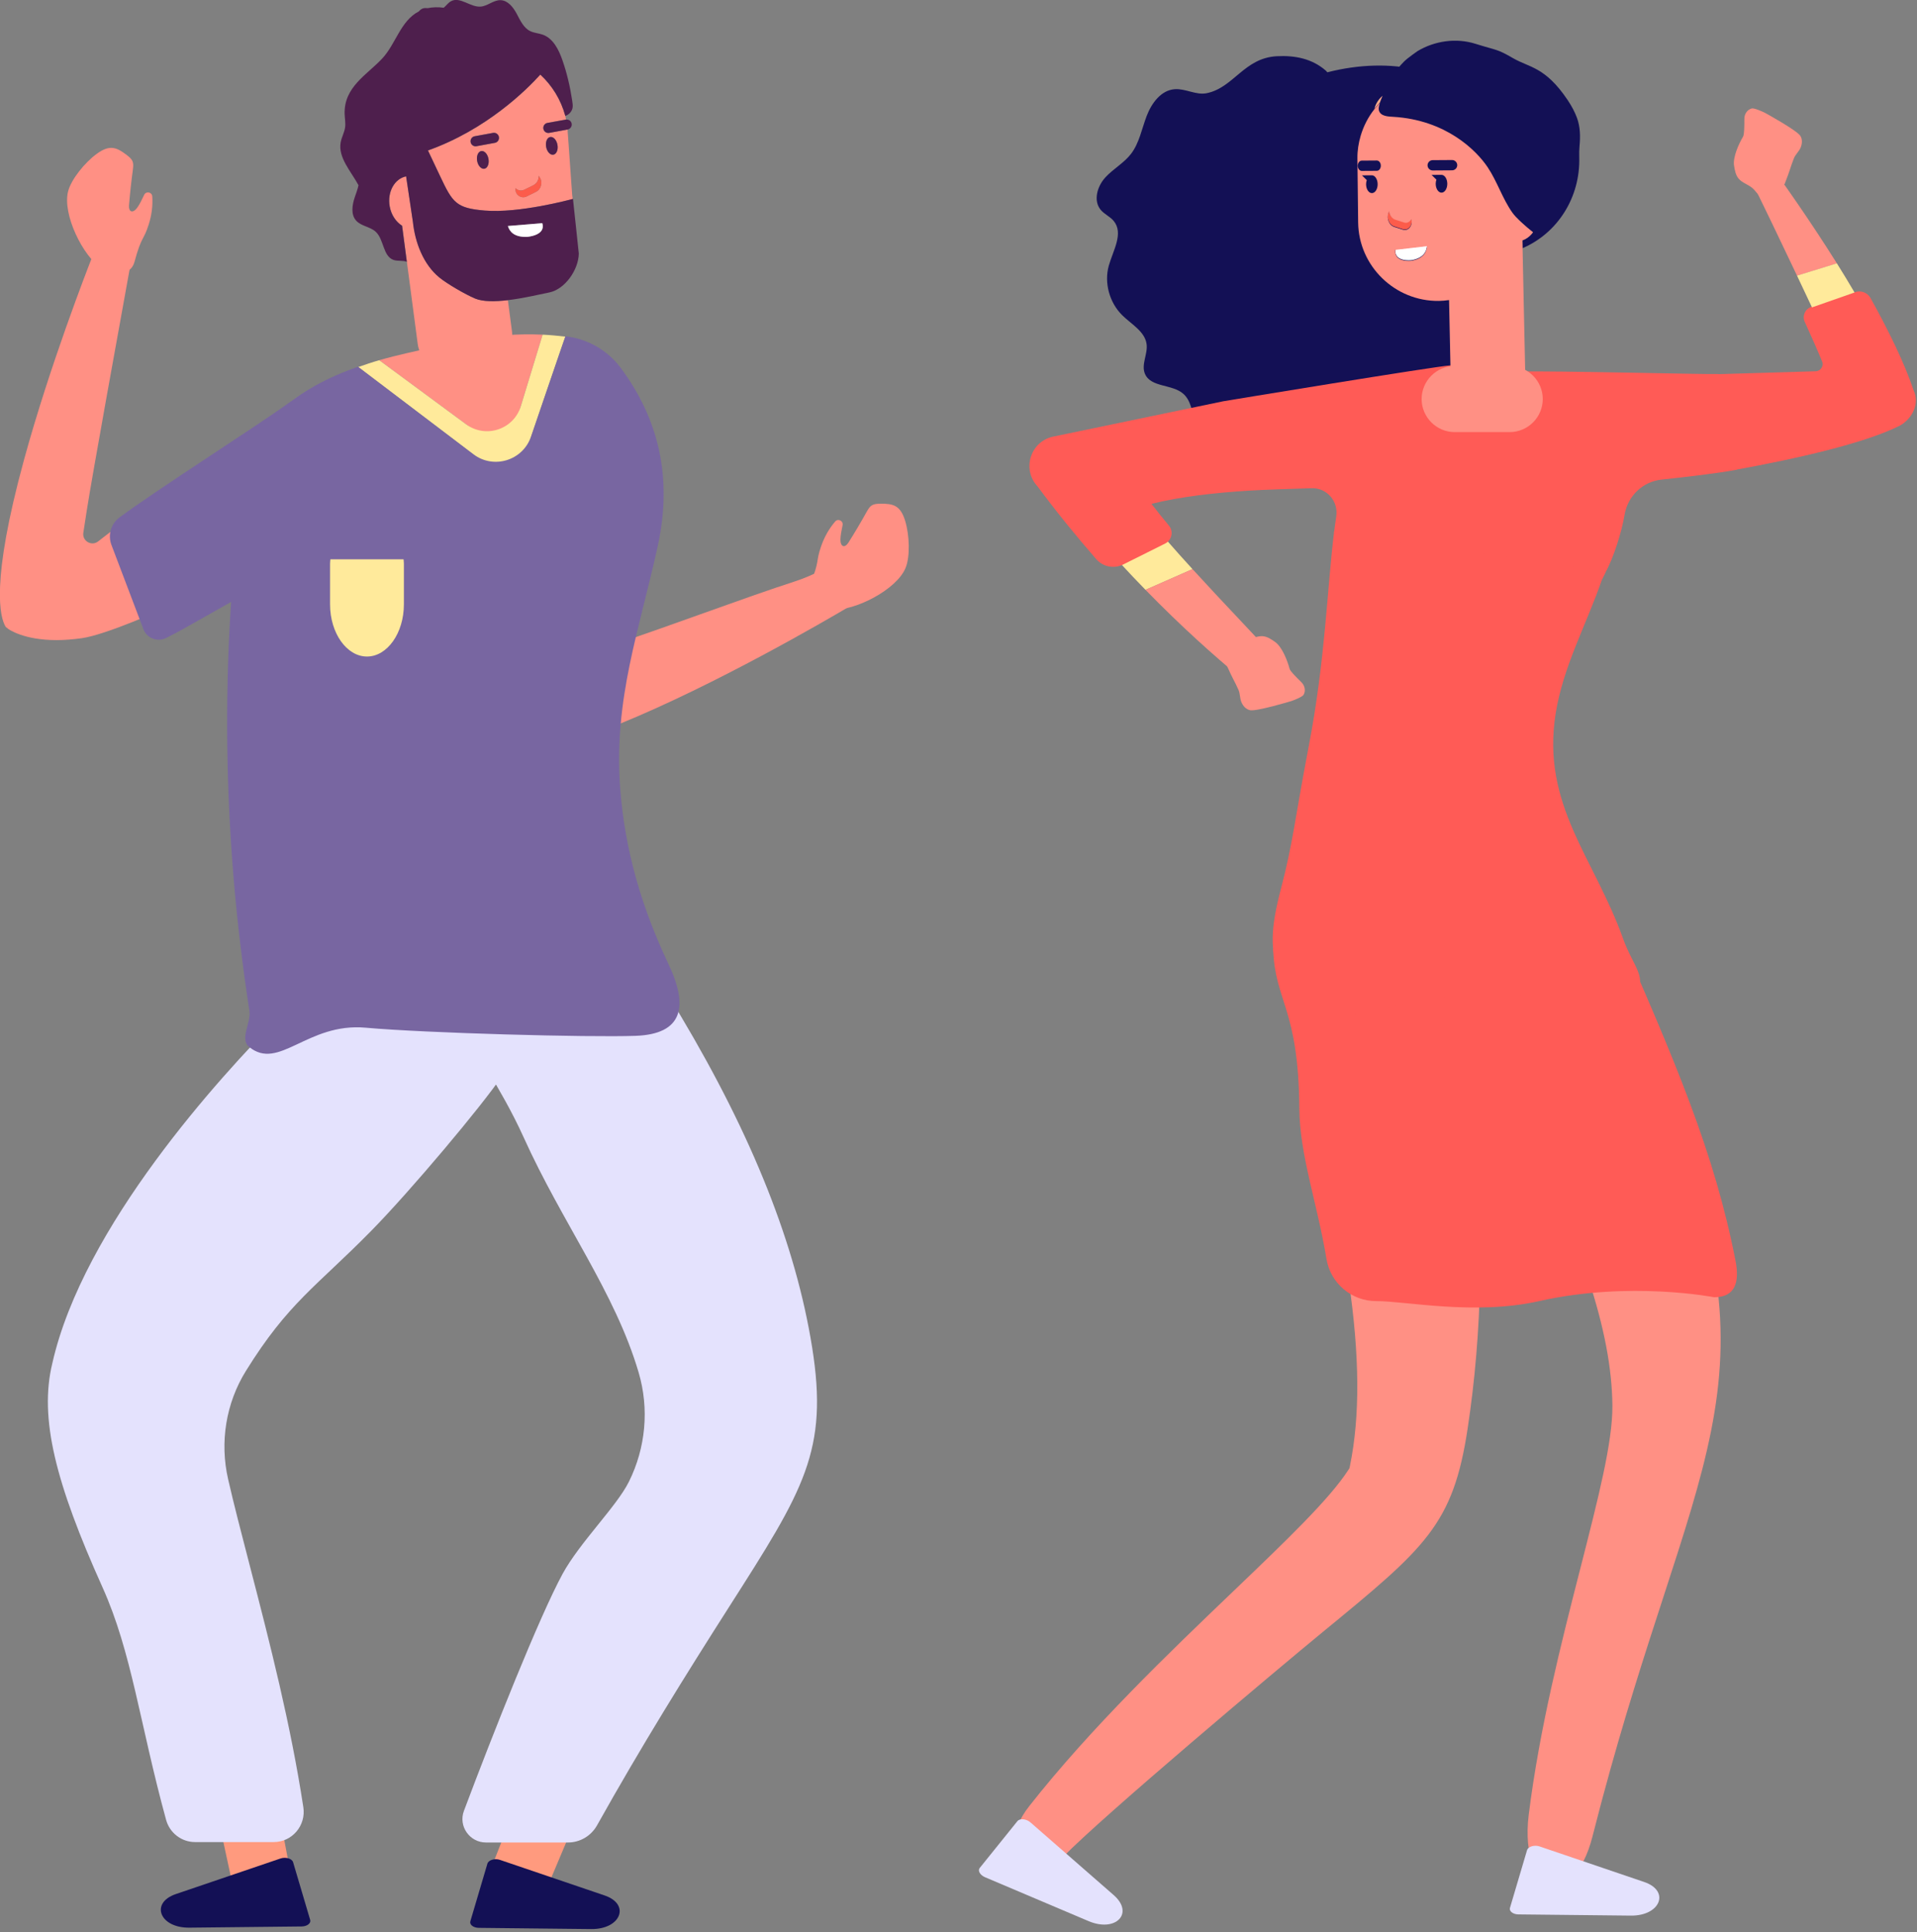 <?xml version="1.0" encoding="UTF-8" standalone="no"?>
<!-- Created with Inkscape (http://www.inkscape.org/) -->

<svg
   width="250mm"
   height="252mm"
   viewBox="0 0 250 252"
   version="1.1"
   id="svg6772"
   inkscape:version="1.2 (dc2aedaf03, 2022-05-15)"
   sodipodi:docname="dancing_couple1.svg"
   xmlns:inkscape="http://www.inkscape.org/namespaces/inkscape"
   xmlns:sodipodi="http://sodipodi.sourceforge.net/DTD/sodipodi-0.dtd"
   xmlns="http://www.w3.org/2000/svg"
   xmlns:svg="http://www.w3.org/2000/svg">
  <rect x="0" y="0" width="250" height="252" fill="#808080" stroke="none"/>
  <sodipodi:namedview
     id="namedview6774"
     pagecolor="#ffffff"
     bordercolor="#000000"
     borderopacity="0.25"
     inkscape:showpageshadow="2"
     inkscape:pageopacity="0.0"
     inkscape:pagecheckerboard="0"
     inkscape:deskcolor="#d1d1d1"
     inkscape:document-units="mm"
     showgrid="false"
     inkscape:zoom="0.70710678"
     inkscape:cx="548.00775"
     inkscape:cy="226.27417"
     inkscape:window-width="1450"
     inkscape:window-height="1020"
     inkscape:window-x="128"
     inkscape:window-y="0"
     inkscape:window-maximized="0"
     inkscape:current-layer="g8059" />
  <defs
     id="defs6769">
    <clipPath
       clipPathUnits="userSpaceOnUse"
       id="clipPath6235">
      <path
         d="m -58.706,231.396 h 706.19 v -533.195 h -706.19 z"
         id="path6237"
         style="stroke-width:1" />
    </clipPath>
    <clipPath
       clipPathUnits="userSpaceOnUse"
       id="clipPath6231">
      <path
         d="m -68.161,242.985 h 706.19 v -533.195 h -706.19 z"
         id="path6233"
         style="stroke-width:1" />
    </clipPath>
    <clipPath
       clipPathUnits="userSpaceOnUse"
       id="clipPath6227">
      <path
         d="m -31.07,231.535 h 706.19 v -533.195 h -706.19 z"
         id="path6229"
         style="stroke-width:1" />
    </clipPath>
    <clipPath
       clipPathUnits="userSpaceOnUse"
       id="clipPath6223">
      <path
         d="m -19.837,242.826 h 706.19 v -533.195 h -706.19 z"
         id="path6225"
         style="stroke-width:1" />
    </clipPath>
    <clipPath
       clipPathUnits="userSpaceOnUse"
       id="clipPath6219">
      <path
         d="m -16.033,86.367 h 706.19 v -533.195 h -706.19 z"
         id="path6221"
         style="stroke-width:1" />
    </clipPath>
    <clipPath
       clipPathUnits="userSpaceOnUse"
       id="clipPath6215">
      <path
         d="m -37.276,78.647 h 706.19 v -533.195 h -706.19 z"
         id="path6217"
         style="stroke-width:1" />
    </clipPath>
    <clipPath
       clipPathUnits="userSpaceOnUse"
       id="clipPath6211">
      <path
         d="m -93.684,93.112 h 706.19 v -533.195 h -706.19 z"
         id="path6213"
         style="stroke-width:1" />
    </clipPath>
    <clipPath
       clipPathUnits="userSpaceOnUse"
       id="clipPath6207">
      <path
         d="m -59.038,157.505 h 706.19 v -533.195 h -706.19 z"
         id="path6209"
         style="stroke-width:1" />
    </clipPath>
    <clipPath
       clipPathUnits="userSpaceOnUse"
       id="clipPath6203">
      <path
         d="m -21.992,236.966 h 706.19 v -533.195 h -706.19 z"
         id="path6205"
         style="stroke-width:1" />
    </clipPath>
    <clipPath
       clipPathUnits="userSpaceOnUse"
       id="clipPath6199">
      <path
         d="m -61.177,66.993 h 706.19 v -533.195 h -706.19 z"
         id="path6201"
         style="stroke-width:1" />
    </clipPath>
    <clipPath
       clipPathUnits="userSpaceOnUse"
       id="clipPath6195">
      <path
         d="m -61.177,66.993 h 706.19 v -533.195 h -706.19 z"
         id="path6197"
         style="stroke-width:1" />
    </clipPath>
    <clipPath
       clipPathUnits="userSpaceOnUse"
       id="clipPath6191">
      <path
         d="m -75.374,137.983 h 706.19 v -533.195 h -706.19 z"
         id="path6193"
         style="stroke-width:1" />
    </clipPath>
    <clipPath
       clipPathUnits="userSpaceOnUse"
       id="clipPath6187">
      <path
         d="m -37.248,92.323 h 706.19 v -533.195 h -706.19 z"
         id="path6189"
         style="stroke-width:1" />
    </clipPath>
    <clipPath
       clipPathUnits="userSpaceOnUse"
       id="clipPath6183">
      <path
         d="m -16.262,51.209 h 706.19 v -533.195 h -706.19 z"
         id="path6185"
         style="stroke-width:1" />
    </clipPath>
    <clipPath
       clipPathUnits="userSpaceOnUse"
       id="clipPath6179">
      <path
         d="m -94.999,88.451 h 706.19 v -533.195 h -706.19 z"
         id="path6181"
         style="stroke-width:1" />
    </clipPath>
    <clipPath
       clipPathUnits="userSpaceOnUse"
       id="clipPath6175">
      <path
         d="m -60.402,50.906 h 706.19 v -533.195 h -706.19 z"
         id="path6177"
         style="stroke-width:1" />
    </clipPath>
    <clipPath
       clipPathUnits="userSpaceOnUse"
       id="clipPath6171">
      <path
         d="m -53.55,62.911 h 706.19 v -533.195 h -706.19 z"
         id="path6173"
         style="stroke-width:1" />
    </clipPath>
    <clipPath
       clipPathUnits="userSpaceOnUse"
       id="clipPath6167">
      <path
         d="m -55.593,44.241 h 706.19 v -533.195 h -706.19 z"
         id="path6169"
         style="stroke-width:1" />
    </clipPath>
    <clipPath
       clipPathUnits="userSpaceOnUse"
       id="clipPath6163">
      <path
         d="m -61.713,43.119 h 706.19 v -533.195 h -706.19 z"
         id="path6165"
         style="stroke-width:1" />
    </clipPath>
    <clipPath
       clipPathUnits="userSpaceOnUse"
       id="clipPath6159">
      <path
         d="m -54.254,46.291 h 706.19 v -533.195 h -706.19 z"
         id="path6161"
         style="stroke-width:1" />
    </clipPath>
    <clipPath
       clipPathUnits="userSpaceOnUse"
       id="clipPath6155">
      <path
         d="m -60.733,49.071 h 706.19 v -533.195 h -706.19 z"
         id="path6157"
         style="stroke-width:1" />
    </clipPath>
    <clipPath
       clipPathUnits="userSpaceOnUse"
       id="clipPath6151">
      <path
         d="m -61.136,54.423 h 706.19 v -533.195 h -706.19 z"
         id="path6153"
         style="stroke-width:1" />
    </clipPath>
    <clipPath
       clipPathUnits="userSpaceOnUse"
       id="clipPath6147">
      <path
         d="m -59.412,55.968 h 706.19 v -533.195 h -706.19 z"
         id="path6149"
         style="stroke-width:1" />
    </clipPath>
    <clipPath
       clipPathUnits="userSpaceOnUse"
       id="clipPath5827">
      <path
         d="m -131.615,90.052 h 706.19 v -533.195 h -706.19 z"
         id="path5829"
         style="stroke-width:1" />
    </clipPath>
    <clipPath
       clipPathUnits="userSpaceOnUse"
       id="clipPath5823">
      <path
         d="m -139.606,98.758 h 706.19 v -533.195 h -706.19 z"
         id="path5825"
         style="stroke-width:1" />
    </clipPath>
    <clipPath
       clipPathUnits="userSpaceOnUse"
       id="clipPath5819">
      <path
         d="m -129.279,42.108 h 706.19 v -533.195 h -706.19 z"
         id="path5821"
         style="stroke-width:1" />
    </clipPath>
    <clipPath
       clipPathUnits="userSpaceOnUse"
       id="clipPath5815">
      <path
         d="m -193.484,173.414 h 706.19 v -533.195 h -706.19 z"
         id="path5817"
         style="stroke-width:1" />
    </clipPath>
    <clipPath
       clipPathUnits="userSpaceOnUse"
       id="clipPath5811">
      <path
         d="m -165.464,190.325 h 706.19 v -533.195 h -706.19 z"
         id="path5813"
         style="stroke-width:1" />
    </clipPath>
    <clipPath
       clipPathUnits="userSpaceOnUse"
       id="clipPath5807">
      <path
         d="m -209.279,61.981 h 706.19 v -533.195 h -706.19 z"
         id="path5809"
         style="stroke-width:1" />
    </clipPath>
    <clipPath
       clipPathUnits="userSpaceOnUse"
       id="clipPath5803">
      <path
         d="m -164.715,85.639 h 706.19 v -533.195 h -706.19 z"
         id="path5805"
         style="stroke-width:1" />
    </clipPath>
    <clipPath
       clipPathUnits="userSpaceOnUse"
       id="clipPath5799">
      <path
         d="m -181.637,132.499 h 706.19 v -533.195 h -706.19 z"
         id="path5801"
         style="stroke-width:1" />
    </clipPath>
    <clipPath
       clipPathUnits="userSpaceOnUse"
       id="clipPath5795">
      <path
         d="m -154.767,143.256 h 706.19 v -533.195 h -706.19 z"
         id="path5797"
         style="stroke-width:1" />
    </clipPath>
    <clipPath
       clipPathUnits="userSpaceOnUse"
       id="clipPath5791">
      <path
         d="m -197.63,41.267 h 706.19 v -533.195 h -706.19 z"
         id="path5793"
         style="stroke-width:1" />
    </clipPath>
    <clipPath
       clipPathUnits="userSpaceOnUse"
       id="clipPath5787">
      <path
         d="m -146.969,107.383 h 706.19 v -533.195 h -706.19 z"
         id="path5789"
         style="stroke-width:1" />
    </clipPath>
    <clipPath
       clipPathUnits="userSpaceOnUse"
       id="clipPath5783">
      <path
         d="m -195.775,82.012 h 706.19 v -533.195 h -706.19 z"
         id="path5785"
         style="stroke-width:1" />
    </clipPath>
    <clipPath
       clipPathUnits="userSpaceOnUse"
       id="clipPath5779">
      <path
         d="m -199.55,47.43 h 706.19 v -533.195 h -706.19 z"
         id="path5781"
         style="stroke-width:1" />
    </clipPath>
    <clipPath
       clipPathUnits="userSpaceOnUse"
       id="clipPath5775">
      <path
         d="m -209.218,62.021 h 706.19 v -533.195 h -706.19 z"
         id="path5777"
         style="stroke-width:1" />
    </clipPath>
    <clipPath
       clipPathUnits="userSpaceOnUse"
       id="clipPath5771">
      <path
         d="m -177.781,42.31 h 706.19 v -533.195 h -706.19 z"
         id="path5773"
         style="stroke-width:1" />
    </clipPath>
    <clipPath
       clipPathUnits="userSpaceOnUse"
       id="clipPath5767">
      <path
         d="m -155.876,39.894 h 706.19 v -533.195 h -706.19 z"
         id="path5769"
         style="stroke-width:1" />
    </clipPath>
    <clipPath
       clipPathUnits="userSpaceOnUse"
       id="clipPath5763">
      <path
         d="m -159.148,58.426 h 706.19 v -533.195 h -706.19 z"
         id="path5765"
         style="stroke-width:1" />
    </clipPath>
    <clipPath
       clipPathUnits="userSpaceOnUse"
       id="clipPath5759">
      <path
         d="m -163.71,48.245 h 706.19 v -533.195 h -706.19 z"
         id="path5761"
         style="stroke-width:1" />
    </clipPath>
    <clipPath
       clipPathUnits="userSpaceOnUse"
       id="clipPath5755">
      <path
         d="m -155.223,47.14 h 706.19 v -533.195 h -706.19 z"
         id="path5757"
         style="stroke-width:1" />
    </clipPath>
    <clipPath
       clipPathUnits="userSpaceOnUse"
       id="clipPath5751">
      <path
         d="m -159.138,53.872 h 706.19 v -533.195 h -706.19 z"
         id="path5753"
         style="stroke-width:1" />
    </clipPath>
    <clipPath
       clipPathUnits="userSpaceOnUse"
       id="clipPath5747">
      <path
         d="m -162.519,50.762 h 706.19 v -533.195 h -706.19 z"
         id="path5749"
         style="stroke-width:1" />
    </clipPath>
    <clipPath
       clipPathUnits="userSpaceOnUse"
       id="clipPath5743">
      <path
         d="m -154.661,48.805 h 706.19 v -533.195 h -706.19 z"
         id="path5745"
         style="stroke-width:1" />
    </clipPath>
    <clipPath
       clipPathUnits="userSpaceOnUse"
       id="clipPath5739">
      <path
         d="m -161.396,48.761 h 706.19 v -533.195 h -706.19 z"
         id="path5741"
         style="stroke-width:1" />
    </clipPath>
    <clipPath
       clipPathUnits="userSpaceOnUse"
       id="clipPath5735">
      <path
         d="m -164.003,77.815 h 706.19 v -533.195 h -706.19 z"
         id="path5737"
         style="stroke-width:1" />
    </clipPath>
    <clipPath
       clipPathUnits="userSpaceOnUse"
       id="clipPath5731">
      <path
         d="m -185.367,241.47 h 706.19 v -533.195 h -706.19 z"
         id="path5733"
         style="stroke-width:1" />
    </clipPath>
    <clipPath
       clipPathUnits="userSpaceOnUse"
       id="clipPath5727">
      <path
         d="M -125.56,242.946 H 580.63 V -290.249 H -125.56 Z"
         id="path5729"
         style="stroke-width:1" />
    </clipPath>
  </defs>
  <g
     inkscape:label="Layer 1"
     inkscape:groupmode="layer"
     id="layer1">
    <g
       id="g8059"
       transform="matrix(3.279,0,0,3.279,60.805,-379.287)">
      <g
         id="g2910"
         transform="matrix(0.353,0,0,-0.353,2.166,186.982)"
         clip-path="url(#clipPath6235)">
        <path
           d="m 0,0 -4.682,-11.981 4.987,-1.477 2.834,2.17 -0.166,0.586 3.679,8.734 z"
           style="fill:#ff9a7e;fill-opacity:1;fill-rule:nonzero;stroke:none"
           id="path2912" />
      </g>
      <g
         id="g2914"
         transform="matrix(0.353,0,0,-0.353,5.501,191.07)"
         clip-path="url(#clipPath6231)">
        <path
           d="m 0,0 -11.788,4.008 c -0.58,0.198 -1.291,-0.016 -1.412,-0.425 l -1.923,-6.498 c -0.111,-0.378 0.345,-0.732 0.952,-0.738 L -1.5,-3.789 C 1.829,-3.825 2.946,-1.002 0,0"
           style="fill:#131055;fill-opacity:1;fill-rule:nonzero;stroke:none"
           id="path2916" />
      </g>
      <g
         id="g2918"
         transform="matrix(0.353,0,0,-0.353,-7.584,187.031)"
         clip-path="url(#clipPath6227)">
        <path
           d="m 0,0 2.386,-12.64 -5.174,-0.53 -2.383,2.657 0.271,0.545 -2.001,9.263 z"
           style="fill:#ff9a7e;fill-opacity:1;fill-rule:nonzero;stroke:none"
           id="path2920" />
      </g>
      <g
         id="g2922"
         transform="matrix(0.353,0,0,-0.353,-11.546,191.014)"
         clip-path="url(#clipPath6223)">
        <path
           d="m 0,0 11.788,4.008 c 0.58,0.198 1.291,-0.016 1.412,-0.425 l 1.923,-6.498 c 0.112,-0.378 -0.345,-0.732 -0.952,-0.738 L 1.5,-3.789 C -1.828,-3.825 -2.946,-1.001 0,0"
           style="fill:#131055;fill-opacity:1;fill-rule:nonzero;stroke:none"
           id="path2924" />
      </g>
      <g
         id="g2926"
         transform="matrix(0.353,0,0,-0.353,-12.888,135.819)"
         clip-path="url(#clipPath6219)">
        <path
           d="M 0,0 -0.182,-0.139 C -0.217,-0.167 -1.165,-0.93 -1.958,-1.569 -2.522,-2.022 -3.007,-2.413 -3.03,-2.433 l -1.939,-1.504 c -0.409,-0.318 -0.868,-0.248 -1.163,-0.075 -0.294,0.174 -0.58,0.541 -0.5,1.054 l 0.374,2.425 c 0.599,3.885 3.835,21.727 4.812,27.102 l 0.028,0.152 -4.161,1.539 -0.066,-0.167 c -0.478,-1.214 -4.753,-12.164 -7.668,-22.823 -3.798,-13.885 -2.71,-17.798 -2.067,-18.836 l 0.285,-0.229 c 0.07,-0.051 1.75,-1.261 5.428,-1.261 0.897,0 1.858,0.072 2.857,0.213 2.557,0.354 8.939,3.073 11.423,4.411 l 0.151,0.081 z"
           style="fill:#ff9084;fill-opacity:1;fill-rule:nonzero;stroke:none"
           id="path2928" />
      </g>
      <g
         id="g2930"
         transform="matrix(0.353,0,0,-0.353,-5.394,133.095)"
         clip-path="url(#clipPath6215)">
        <path
           d="m 0,0 c 0.029,-0.059 0.059,-0.117 0.089,-0.175 2.67,-5.181 0.789,-11.545 -4.302,-14.382 -12.829,-7.15 -11.815,-6.707 -14.317,-7.974 -0.98,-0.496 -2.175,-0.036 -2.564,0.991 l -3.596,9.48 c -0.429,1.13 -0.06,2.401 0.912,3.118 4.456,3.286 15.191,10.111 18.956,12.817 C -1.802,6.046 -1.695,3.311 0,0"
           style="fill:#7866a1;fill-opacity:1;fill-rule:nonzero;stroke:none"
           id="path2932" />
      </g>
      <g
         id="g2934"
         transform="matrix(0.353,0,0,-0.353,14.505,138.198)"
         clip-path="url(#clipPath6211)">
        <path
           d="M 0,0 -0.302,-0.129 C -0.611,-0.261 -0.935,-0.408 -1.267,-0.56 l 0.116,-0.35 -0.152,0.333 c -0.814,-0.373 -1.73,-0.791 -2.702,-1.106 -2.959,-0.957 -6.468,-2.211 -10.181,-3.539 -3.263,-1.167 -6.635,-2.373 -9.925,-3.479 l -0.249,-0.083 v -9.198 l 0.505,0.205 c 10.874,4.43 23.378,11.734 25.772,13.152 l 0.511,0.311 z"
           style="fill:#ff9084;fill-opacity:1;fill-rule:nonzero;stroke:none"
           id="path2936" />
      </g>
      <g
         id="g2938"
         transform="matrix(0.353,0,0,-0.353,2.283,160.914)"
         clip-path="url(#clipPath6207)">
        <path
           d="m 0,0 c 4.383,-9.709 10.292,-17.447 12.958,-26.506 1.203,-4.089 0.798,-8.471 -1.094,-12.29 -1.389,-2.805 -5.547,-6.847 -7.481,-10.401 -2.608,-4.795 -7.808,-17.887 -11.112,-26.698 -0.649,-1.729 0.641,-3.566 2.487,-3.566 h 9.239 c 1.357,0 2.608,0.747 3.271,1.932 4.991,8.921 9.928,16.863 14.922,24.686 8.365,13.106 11.184,17.521 9.307,29.21 -1.839,11.476 -6.685,23.688 -14.81,37.335 l -0.815,1.366 -0.099,-0.07 c -1.315,2.137 -3.917,6.864 -4.174,8.893 l -0.291,2.292 -15.449,-9.822 -4.808,-0.836 0.595,-1.644 C -6.025,10.215 -2.619,5.8 0,0"
           style="fill:#e4e2fd;fill-opacity:1;fill-rule:nonzero;stroke:none"
           id="path2940" />
      </g>
      <g
         id="g2942"
         transform="matrix(0.353,0,0,-0.353,-10.786,188.947)"
         clip-path="url(#clipPath6203)">
        <path
           d="m 0,0 h 8.859 c 2.084,0 3.656,1.866 3.341,3.926 -1.431,9.338 -3.686,18.175 -6.094,27.454 -0.906,3.493 -1.75,6.742 -2.382,9.512 -0.954,4.173 -0.25,8.565 2.007,12.203 4.784,7.708 7.94,9.504 14.076,15.741 4.483,4.557 12.525,14.144 14.73,17.424 l 1.339,1.994 -3.792,4.677 -14.306,11.331 -1.15,-2.96 c -0.6,-1.543 -3.533,-4.879 -5.66,-7.016 l -0.082,0.096 -1.537,-1.55 C 2.866,86.292 -12.592,69.416 -16.078,53.966 -17.59,47.76 -15.703,40.433 -10.427,28.707 -7.128,21.378 -6.237,13.368 -3.264,2.505 -2.861,1.032 -1.527,0 0,0"
           style="fill:#e4e2fd;fill-opacity:1;fill-rule:nonzero;stroke:none"
           id="path2944" />
      </g>
      <g
         id="g2946"
         transform="matrix(0.353,0,0,-0.353,3.038,128.984)"
         clip-path="url(#clipPath6199)">
        <path
           d="m 0,0 c -5.934,0.265 -10.597,-1.031 -15.392,-2.104 -0.462,-0.104 -0.916,-0.217 -1.37,-0.331 -0.556,-0.14 -1.106,-0.287 -1.647,-0.443 l 10.117,-7.468 c 2.047,-1.51 4.973,-0.542 5.714,1.891 z"
           style="fill:#ff9084;fill-opacity:1;fill-rule:nonzero;stroke:none"
           id="path2948" />
      </g>
      <g
         id="g2950"
         transform="matrix(0.353,0,0,-0.353,3.038,128.984)"
         clip-path="url(#clipPath6195)">
        <path
           d="m 0,0 -2.457,-8.06 c -0.801,-2.626 -3.958,-3.671 -6.167,-2.04 l -9.785,7.222 c -0.819,-0.235 -1.604,-0.503 -2.383,-0.777 L -7.41,-13.81 c 2.085,-1.582 5.108,-0.658 5.952,1.819 l 4.01,11.77 C 1.68,-0.121 0.821,-0.037 0,0"
           style="fill:#ffea9b;fill-opacity:1;fill-rule:nonzero;stroke:none"
           id="path2952" />
      </g>
      <g
         id="g2954"
         transform="matrix(0.353,0,0,-0.353,8.046,154.028)"
         clip-path="url(#clipPath6191)">
        <path
           d="m 0,0 c -2.919,6.147 -4.933,12.704 -5.455,19.904 -0.728,10.056 2.167,17.727 4.245,27.252 1.705,7.812 0.015,14.421 -4.196,20.065 -1.482,1.987 -3.739,3.26 -6.202,3.544 -0.036,0.004 -3.89,-11.308 -3.89,-11.308 -0.921,-2.703 -4.219,-3.711 -6.494,-1.984 l -12.996,9.861 c -6.865,-2.419 -12.048,-6.399 -12.931,-12.897 -2.677,-19.683 -2.347,-40.091 0.693,-59.665 0.213,-1.369 -1.116,-3.195 -0.045,-4.077 3.372,-2.775 6.55,2.749 13.147,2.154 6.701,-0.605 25.131,-1.108 30.417,-0.917 C 1.594,-7.875 2.275,-4.792 0,0"
           style="fill:#7866a1;fill-opacity:1;fill-rule:nonzero;stroke:none"
           id="path2956" />
      </g>
      <g
         id="g2958"
         transform="matrix(0.353,0,0,-0.353,-5.404,137.92)"
         clip-path="url(#clipPath6187)">
        <path
           d="M 0,0 C -0.01,-0.167 -0.036,-0.328 -0.036,-0.498 V -5.08 c 0,-3.232 1.872,-5.877 4.159,-5.877 2.287,0 4.159,2.645 4.159,5.877 v 4.582 c 0,0.17 -0.026,0.331 -0.036,0.498 z"
           style="fill:#ffea9b;fill-opacity:1;fill-rule:nonzero;stroke:none"
           id="path2960" />
      </g>
      <g
         id="g2962"
         transform="matrix(0.353,0,0,-0.353,-12.807,123.416)"
         clip-path="url(#clipPath6183)">
        <path
           d="m 0,0 c -0.27,-0.51 -0.806,-1.894 -1.389,-1.884 -0.285,0.006 -0.351,0.399 -0.328,0.686 0.11,1.335 0.254,2.668 0.434,3.996 0.116,0.857 0.031,1.127 -0.7,1.681 -1.122,0.852 -1.896,1.208 -3.389,0.11 -1.335,-0.982 -2.847,-2.85 -3.202,-4.195 -0.682,-2.582 1.678,-7.377 3.815,-8.739 1.108,-0.705 3.202,-0.913 3.655,0.758 0.816,3.012 1.009,2.341 1.61,4.235 0.33,1.038 0.471,2.105 0.397,3.168 C 0.869,0.292 0.225,0.425 0,0"
           style="fill:#ff9084;fill-opacity:1;fill-rule:nonzero;stroke:none"
           id="path2964" />
      </g>
      <g
         id="g2966"
         transform="matrix(0.353,0,0,-0.353,14.969,136.554)"
         clip-path="url(#clipPath6179)">
        <path
           d="m 0,0 c -0.089,-0.57 -0.491,-1.999 -0.018,-2.34 0.231,-0.167 0.52,0.108 0.673,0.352 0.714,1.134 1.397,2.287 2.049,3.459 0.421,0.755 0.651,0.92 1.568,0.925 C 5.681,2.405 6.514,2.227 7.05,0.453 7.53,-1.133 7.621,-3.536 7.099,-4.825 6.096,-7.3 1.333,-9.724 -1.193,-9.532 c -1.31,0.1 -3.111,1.189 -2.472,2.797 1.152,2.901 0.596,2.48 1.25,4.356 0.358,1.028 0.885,1.966 1.582,2.773 C -0.521,0.755 0.074,0.476 0,0"
           style="fill:#ff9084;fill-opacity:1;fill-rule:nonzero;stroke:none"
           id="path2968" />
      </g>
      <g
         id="g2970"
         transform="matrix(0.353,0,0,-0.353,2.764,123.309)"
         clip-path="url(#clipPath6175)">
        <path
           d="m 0,0 -1.026,-0.504 c -0.592,-0.291 -1.279,0.159 -1.261,0.826 l 0.003,0.111 C -2.033,0.189 -1.663,0.08 -1.31,0.253 l 1.027,0.505 c 0.42,0.207 0.632,0.64 0.614,1.077 L 0.444,1.663 C 0.823,1.084 0.614,0.302 0,0 M -4.605,5.543 -6.687,5.162 c -0.303,-0.056 -0.598,0.15 -0.654,0.459 -0.056,0.308 0.146,0.606 0.45,0.662 l 2.081,0.382 c 0.305,0.055 0.599,-0.151 0.655,-0.46 0.056,-0.308 -0.146,-0.606 -0.45,-0.662 m -1.181,-2.92 c -0.352,-0.064 -0.719,0.329 -0.819,0.879 -0.101,0.55 0.104,1.048 0.457,1.113 0.352,0.064 0.719,-0.329 0.819,-0.879 0.1,-0.55 -0.104,-1.048 -0.457,-1.113 M 1.627,6.197 C 1.98,6.261 2.347,5.868 2.447,5.318 2.547,4.768 2.343,4.27 1.99,4.205 1.638,4.141 1.271,4.534 1.171,5.084 1.071,5.634 1.275,6.132 1.627,6.197 M 0.514,13.226 C -1.018,11.523 -5.528,7.035 -12.146,4.678 l 1.385,-2.928 c 1.401,-2.964 1.795,-3.574 5.022,-3.846 3.839,-0.323 9.575,1.219 9.902,1.308 -0.02,0.157 -0.031,0.311 -0.059,0.469 L 3.581,7.044 1.515,6.665 C 1.21,6.609 0.916,6.816 0.86,7.125 0.804,7.433 1.006,7.731 1.311,7.787 l 2.081,0.381 c 0.003,0.133 -0.026,0.268 -0.061,0.399 -0.5,1.85 -1.501,3.442 -2.817,4.659"
           style="fill:#ff9084;fill-opacity:1;fill-rule:nonzero;stroke:none"
           id="path2972" />
      </g>
      <g
         id="g2974"
         transform="matrix(0.353,0,0,-0.353,0.347,127.544)"
         clip-path="url(#clipPath6171)">
        <path
           d="m 0,0 c -1.06,0.449 -3.117,1.633 -4.011,2.365 -1.805,1.476 -2.737,3.946 -2.98,6.279 l -0.764,5.119 C -9.065,13.497 -9.893,12 -9.606,10.386 -9.435,9.415 -8.895,8.63 -8.208,8.196 l 0.536,-4.07 1.221,-9.261 c 0.234,-1.78 1.876,-3.026 3.652,-2.773 l 4.221,0.6 c 1.751,0.249 2.975,1.862 2.745,3.616 L 3.705,-0.189 C 2.279,-0.36 0.897,-0.379 0,0"
           style="fill:#ff9084;fill-opacity:1;fill-rule:nonzero;stroke:none"
           id="path2976" />
      </g>
      <g
         id="g2978"
         transform="matrix(0.353,0,0,-0.353,1.068,120.958)"
         clip-path="url(#clipPath6167)">
        <path
           d="m 0,0 -2.081,-0.381 c -0.304,-0.056 -0.507,-0.354 -0.451,-0.662 0.056,-0.309 0.351,-0.516 0.655,-0.46 l 2.081,0.382 c 0.304,0.056 0.507,0.353 0.451,0.662 C 0.599,-0.151 0.304,0.056 0,0"
           style="fill:#4e1f4d;fill-opacity:1;fill-rule:nonzero;stroke:none"
           id="path2980" />
      </g>
      <g
         id="g2982"
         transform="matrix(0.353,0,0,-0.353,3.227,120.562)"
         clip-path="url(#clipPath6163)">
        <path
           d="m 0,0 c -0.304,-0.056 -0.507,-0.354 -0.451,-0.662 0.056,-0.308 0.351,-0.515 0.655,-0.46 l 2.067,0.379 c 0.318,0.059 0.521,0.357 0.465,0.665 C 2.682,0.219 2.406,0.415 2.115,0.38 2.081,0.381 0,0 0,0"
           style="fill:#4e1f4d;fill-opacity:1;fill-rule:nonzero;stroke:none"
           id="path2984" />
      </g>
      <g
         id="g2986"
         transform="matrix(0.353,0,0,-0.353,3.466,121.825)">
        <path
           d="M 0,0 C 0.353,0.064 0.557,0.563 0.457,1.113 0.356,1.663 -0.01,2.056 -0.363,1.992 -0.715,1.927 -0.919,1.429 -0.819,0.879 -0.719,0.329 -0.353,-0.064 0,0"
           style="fill:#4e1f4d;fill-opacity:1;fill-rule:nonzero;stroke:none"
           id="path2988" />
      </g>
      <g
         id="g2990"
         transform="matrix(0.353,0,0,-0.353,0.595,121.681)"
         clip-path="url(#clipPath6159)">
        <path
           d="m 0,0 c -0.353,-0.065 -0.557,-0.563 -0.457,-1.113 0.101,-0.55 0.467,-0.943 0.82,-0.879 0.352,0.065 0.557,0.563 0.456,1.113 C 0.719,-0.329 0.353,0.064 0,0"
           style="fill:#4e1f4d;fill-opacity:1;fill-rule:nonzero;stroke:none"
           id="path2992" />
      </g>
      <g
         id="g2994"
         transform="matrix(0.353,0,0,-0.353,2.881,122.661)"
         clip-path="url(#clipPath6155)">
        <path
           d="m 0,0 c 0.018,-0.437 -0.194,-0.871 -0.614,-1.078 l -1.027,-0.505 c -0.353,-0.173 -0.723,-0.063 -0.974,0.18 l -0.003,-0.11 c -0.018,-0.667 0.669,-1.118 1.261,-0.827 l 1.026,0.505 c 0.614,0.301 0.823,1.084 0.444,1.662 z"
           style="fill:#fc5c4b;fill-opacity:1;fill-rule:nonzero;stroke:none"
           id="path2996" />
      </g>
      <g
         id="g2998"
         transform="matrix(0.353,0,0,-0.353,3.023,124.549)"
         clip-path="url(#clipPath6151)">
        <path
           d="m 0,0 c 0.445,-1.405 -1.724,-1.545 -1.724,-1.545 -1.488,-0.046 -1.974,0.63 -2.15,1.227 z M 3.461,2.738 C 3.102,2.64 -2.634,1.098 -6.473,1.421 -9.7,1.693 -10.094,2.303 -11.495,5.267 l -1.384,2.928 c 6.617,2.357 11.127,6.845 12.659,8.548 1.316,-1.217 2.317,-2.808 2.817,-4.659 0.201,0.067 0.392,0.191 0.537,0.356 0.399,0.456 0.312,0.865 0.229,1.423 -0.23,1.534 -0.587,3.063 -1.1,4.527 -0.411,1.171 -1.035,2.421 -2.189,2.845 -0.473,0.173 -0.998,0.189 -1.449,0.416 -0.742,0.372 -1.11,1.21 -1.505,1.948 -0.395,0.738 -0.998,1.509 -1.825,1.53 -0.789,0.02 -1.447,-0.663 -2.233,-0.726 -1.166,-0.092 -2.338,1.177 -3.358,0.601 -0.314,-0.177 -0.529,-0.503 -0.805,-0.728 -0.621,0.084 -1.232,0.073 -1.81,-0.047 -0.172,0.022 -0.342,0.023 -0.508,-0.023 -0.196,-0.056 -0.352,-0.184 -0.481,-0.338 -2.079,-1.069 -2.59,-3.674 -4.149,-5.333 -1.716,-1.827 -4.317,-3.201 -4.218,-6.238 0.016,-0.494 0.119,-0.991 0.056,-1.48 -0.078,-0.595 -0.396,-1.122 -0.502,-1.712 -0.31,-1.717 1.169,-3.268 2.01,-4.833 -0.1,-0.459 -0.275,-0.916 -0.424,-1.359 -0.292,-0.863 -0.455,-1.92 0.141,-2.607 0.569,-0.656 1.596,-0.689 2.229,-1.283 0.936,-0.879 0.8,-2.764 2.011,-3.17 0.479,-0.161 1.029,-0.017 1.488,-0.215 l -0.536,4.07 c -0.687,0.434 -1.227,1.219 -1.398,2.189 -0.287,1.615 0.541,3.111 1.85,3.377 l 0.764,-5.118 c 0.244,-2.334 1.176,-4.803 2.98,-6.279 0.895,-0.732 2.952,-1.917 4.012,-2.365 0.897,-0.38 2.279,-0.36 3.705,-0.19 1.771,0.212 3.608,0.657 4.661,0.867 1.775,0.353 3.306,2.551 3.337,4.385 z"
           style="fill:#4e1f4d;fill-opacity:1;fill-rule:nonzero;stroke:none"
           id="path3000" />
      </g>
      <g
         id="g3002"
         transform="matrix(0.353,0,0,-0.353,2.415,125.095)"
         clip-path="url(#clipPath6147)">
        <path
           d="M 0,0 C 0,0 2.169,0.141 1.724,1.545 L -2.149,1.228 C -1.974,0.631 -1.488,-0.046 0,0"
           style="fill:#ffffff;fill-opacity:1;fill-rule:nonzero;stroke:none"
           id="path3004" />
      </g>
      <g
         id="g3346"
         transform="matrix(0.353,0,0,-0.353,27.887,137.195)"
         clip-path="url(#clipPath5827)">
        <path
           d="m 0,0 -5.213,-2.606 c 0.931,-1.012 1.843,-1.965 2.744,-2.89 l 5.296,2.335 C 1.867,-2.109 0.916,-1.054 0,0"
           style="fill:#ffea9b;fill-opacity:1;fill-rule:nonzero;stroke:none"
           id="path3348" />
      </g>
      <g
         id="g3350"
         transform="matrix(0.353,0,0,-0.353,30.706,140.267)"
         clip-path="url(#clipPath5823)">
        <path
           d="M 0,0 C -1.716,1.821 -3.46,3.679 -5.164,5.546 L -10.46,3.211 c 4.076,-4.186 7.798,-7.493 10.62,-9.825 l 3.119,3.118 C 2.21,-2.346 1.111,-1.179 0,0"
           style="fill:#ff9084;fill-opacity:1;fill-rule:nonzero;stroke:none"
           id="path3352" />
      </g>
      <g
         id="g3354"
         transform="matrix(0.353,0,0,-0.353,27.063,120.281)"
         clip-path="url(#clipPath5819)">
        <path
           d="m 0,0 c -0.556,-1.451 -0.831,-3.06 -1.77,-4.283 -0.806,-1.045 -2.018,-1.692 -2.904,-2.668 -0.887,-0.976 -1.378,-2.594 -0.509,-3.638 0.413,-0.495 1.05,-0.755 1.461,-1.248 1.159,-1.392 -0.08,-3.35 -0.554,-5.061 -0.531,-1.917 0.076,-4.144 1.518,-5.567 1.036,-1.023 2.554,-1.824 2.746,-3.259 0.148,-1.131 -0.636,-2.297 -0.182,-3.352 0.666,-1.548 3.061,-1.13 4.322,-2.245 0.888,-0.786 0.984,-2.106 1.372,-3.224 0.725,-2.087 2.743,-3.678 4.904,-3.867 1.156,-0.101 2.368,0.157 3.443,-0.312 1.387,-0.607 2.193,-2.286 3.65,-2.669 3.027,-0.792 3.742,2.821 5.806,4.73 2.596,2.404 7.613,2.04 8.776,5.424 0.273,0.792 0.296,1.747 0.914,2.301 0.628,0.562 1.634,0.475 2.32,0.964 1.286,0.919 0.745,3.121 1.311,4.536 0.089,0.118 0.547,0.816 0.648,0.885 5.322,7.722 6.166,16.976 1.287,22.914 C 34.517,5.28 27.512,6.74 20.353,4.911 20.289,4.969 20.253,5.035 20.187,5.093 18.619,6.464 16.686,6.827 14.665,6.723 10.958,6.531 9.797,3.156 6.735,2.551 5.563,2.321 4.372,3.086 3.178,3.008 1.631,2.909 0.556,1.45 0,0"
           style="fill:#131055;fill-opacity:1;fill-rule:nonzero;stroke:none"
           id="path3356" />
      </g>
      <g
         id="g3358"
         transform="matrix(0.353,0,0,-0.353,49.712,166.527)"
         clip-path="url(#clipPath5815)">
        <path
           d="m 0,0 h -14.417 c 1.801,-5.457 2.693,-10.17 2.724,-14.358 0.03,-4.061 -1.572,-10.328 -3.597,-18.261 -2.159,-8.445 -4.604,-18.017 -5.827,-27.793 -0.592,-4.743 0.922,-7.65 2.647,-7.977 1.432,-0.277 3.465,1.326 4.526,5.48 0.28,1.1 0.559,2.172 0.839,3.225 l 0.297,1.121 c 2.401,8.971 4.776,16.263 6.877,22.719 C -1.327,-21.699 1.765,-12.199 0,0"
           style="fill:#ff9084;fill-opacity:1;fill-rule:nonzero;stroke:none"
           id="path3360" />
      </g>
      <g
         id="g3362"
         transform="matrix(0.353,0,0,-0.353,39.828,172.492)"
         clip-path="url(#clipPath5811)">
        <path
           d="m 0,0 c -1.639,-10.879 -4.75,-13.434 -16.326,-22.942 -5.028,-4.129 -24.873,-20.817 -29.278,-25.363 -0.818,-0.845 -0.188,-1.086 -1.038,-1.528 -1.944,-1.011 -2.932,-1.146 -3.844,-0.044 -1.159,1.399 -1.175,4.433 1.08,7.3 6.986,8.891 15.834,17.364 22.945,24.172 6.065,5.81 10.857,10.399 12.995,13.693 l 0.15,0.233 0.056,0.27 c 1.142,5.57 1.098,12.412 -0.142,20.875 H 1.396 C 1.294,11.063 0.826,5.463 0,0"
           style="fill:#ff9084;fill-opacity:1;fill-rule:nonzero;stroke:none"
           id="path3364" />
      </g>
      <g
         id="g3366"
         transform="matrix(0.353,0,0,-0.353,55.236,127.292)"
         clip-path="url(#clipPath5807)">
        <path
           d="m 0,0 -4.946,-1.67 c -0.692,-0.234 -1.028,-1.018 -0.724,-1.681 0.784,-1.714 1.465,-3.258 1.955,-4.467 0.211,-0.521 -0.167,-1.084 -0.728,-1.1 -3.042,-0.09 -11.047,-0.327 -11.047,-0.327 1.086,-5.895 0.688,-3.735 1.986,-10.786 6.96,1.268 14.624,3 18.59,5.006 1.434,0.841 2.202,2.525 1.5,3.98 C 5.577,-8.013 3.784,-4.344 1.742,-0.67 1.401,-0.056 0.666,0.225 0,0"
           style="fill:#ff5b56;fill-opacity:1;fill-rule:nonzero;stroke:none"
           id="path3368" />
      </g>
      <g
         id="g3370"
         transform="matrix(0.353,0,0,-0.353,39.563,135.62)"
         clip-path="url(#clipPath5803)">
        <path
           d="m 0,0 h -9.797 c -0.428,0 -0.778,0.35 -0.778,0.777 0,0.428 0.35,0.778 0.778,0.778 H 0 c 0.427,0 0.777,-0.35 0.777,-0.778 C 0.777,0.35 0.427,0 0,0"
           style="fill:#fff14e;fill-opacity:1;fill-rule:nonzero;stroke:none"
           id="path3372" />
      </g>
      <g
         id="g3374"
         transform="matrix(0.353,0,0,-0.353,45.533,152.093)"
         clip-path="url(#clipPath5799)">
        <path
           d="m 0,0 c -0.479,-6.119 -5.702,-2.335 -7.172,-5.993 -2.69,-2.057 -4.703,-1.216 -15.628,-2.748 -9.423,-1.322 -11.183,2.168 -12.533,3.805 l -2.747,1.185 c 0.209,-6.01 2.873,-6.639 2.953,-18.002 0.036,-5.231 2.038,-10.733 3.057,-16.932 0.453,-2.753 2.838,-4.771 5.628,-4.758 3.246,0.015 11.066,-1.635 18.354,0.005 10.2,2.294 19.697,0.432 19.697,0.432 2.408,0 2.871,1.738 2.41,4.101 C 11.661,-26.827 7.4,-16.721 0,0"
           style="fill:#ff5b56;fill-opacity:1;fill-rule:nonzero;stroke:none"
           id="path3376" />
      </g>
      <g
         id="g3378"
         transform="matrix(0.353,0,0,-0.353,36.054,155.888)"
         clip-path="url(#clipPath5795)">
        <path
           d="m 0,0 c 14.396,4.157 26.296,-0.576 29.255,1.784 1.987,1.696 0.063,3.226 -1.037,6.324 -3.239,9.129 -9.249,15.09 -7.614,25.41 0.843,5.321 3.475,10.03 5.214,15.084 10e-4,-0.002 0.513,0.938 1.099,2.403 l -31.26,3.126 c -0.816,-6.625 -1,-14.53 -2.861,-24.248 C -8.802,21.54 -8.979,18.988 -10.322,13.868 -11.507,9.349 -11.637,6.892 -10.444,3.939 -9.803,2.352 -5.896,-1.703 0,0"
           style="fill:#ff5b56;fill-opacity:1;fill-rule:nonzero;stroke:none"
           id="path3380" />
      </g>
      <g
         id="g3382"
         transform="matrix(0.353,0,0,-0.353,51.127,119.985)"
         clip-path="url(#clipPath5791)">
        <path
           d="m 0,0 c -0.506,-0.134 -0.834,-0.629 -0.833,-1.152 0.001,-1.006 -0.018,-1.765 -0.14,-2.014 -0.494,-0.829 -1.175,-2.339 -1.021,-3.291 0.084,-0.515 0.18,-1.059 0.516,-1.458 0.402,-0.475 1.062,-0.645 1.537,-1.048 0.396,-0.335 0.651,-0.822 1.084,-1.108 0.432,-0.286 1.177,-0.211 1.283,0.297 l 1.281,1.266 c 0.674,1.711 0.613,1.802 1.041,2.888 0.173,0.438 0.567,0.759 0.752,1.192 0.184,0.434 0.226,0.964 -0.038,1.354 -0.42,0.623 -3.878,2.532 -4.026,2.606 C 1.327,-0.413 0.283,0.075 0,0"
           style="fill:#ff9084;fill-opacity:1;fill-rule:nonzero;stroke:none"
           id="path3384" />
      </g>
      <g
         id="g3386"
         transform="matrix(0.353,0,0,-0.353,33.303,143.309)"
         clip-path="url(#clipPath5787)">
        <path
           d="M 0,0 C 0.259,0.455 0.136,1.036 -0.238,1.402 -0.956,2.106 -1.483,2.651 -1.576,2.914 -1.82,3.846 -2.419,5.392 -3.207,5.949 -3.633,6.25 -4.087,6.563 -4.608,6.602 -5.229,6.649 -5.812,6.298 -6.433,6.242 -6.949,6.195 -7.476,6.354 -7.983,6.246 -8.49,6.138 -8.958,5.554 -8.671,5.123 l 0.005,-1.801 c 0.747,-1.68 0.855,-1.7 1.329,-2.768 0.191,-0.43 0.144,-0.936 0.324,-1.371 0.18,-0.436 0.528,-0.837 0.991,-0.923 0.739,-0.137 4.524,0.99 4.681,1.044 C -1.225,-0.657 -0.145,-0.255 0,0"
           style="fill:#ff9084;fill-opacity:1;fill-rule:nonzero;stroke:none"
           id="path3388" />
      </g>
      <g
         id="g3390"
         transform="matrix(0.353,0,0,-0.353,50.521,134.359)"
         clip-path="url(#clipPath5783)">
        <path
           d="m 0,0 c -1.296,7.041 -0.927,5.038 -1.986,10.787 -1.673,-0.05 -18.765,0.389 -22.387,0.282 l 0.377,-0.838 c -2.411,1.275 -5.114,2.036 -8.198,1.535 -1.533,-0.063 -25.614,-4.041 -25.614,-4.041 L -77.084,3.718 c -2.511,-0.609 -3.435,-3.697 -1.672,-5.585 2.196,-2.961 4.417,-5.681 6.618,-8.206 0.761,-0.873 2.019,-1.109 3.055,-0.591 l 4.707,2.353 c 0.756,0.378 0.971,1.365 0.43,2.016 -0.684,0.822 -1.345,1.641 -1.97,2.455 3.232,0.808 7.113,1.25 11.005,1.492 1.534,0.095 4.613,0.195 7.032,0.272 1.725,0.055 3.04,-1.476 2.781,-3.183 -0.092,-0.606 -0.176,-1.223 -0.254,-1.853 l 30.687,-4.226 C -13.89,-9.976 -12.94,-7.052 -12.616,-5.084 c 0.348,2.109 2.026,3.745 4.152,3.975 C -5.634,-0.802 -2.392,-0.436 0,0"
           style="fill:#ff5b56;fill-opacity:1;fill-rule:nonzero;stroke:none"
           id="path3392"
           sodipodi:nodetypes="ccccccccscccccccccccc" />
      </g>
      <g
         id="g3394"
         transform="matrix(0.353,0,0,-0.353,51.804,122.159)"
         clip-path="url(#clipPath5779)">
        <path
           d="m 0,0 c -0.584,-0.73 -1.242,-1.387 -1.969,-1.965 1.218,-2.479 3.302,-6.818 5.156,-10.73 l 4.49,1.387 C 4.712,-6.572 1.464,-1.957 0,0"
           style="fill:#ff9084;fill-opacity:1;fill-rule:nonzero;stroke:none"
           id="path3396" />
      </g>
      <g
         id="g3398"
         transform="matrix(0.353,0,0,-0.353,55.215,127.306)"
         clip-path="url(#clipPath5775)">
        <path
           d="m 0,0 c -0.631,1.08 -1.304,2.185 -1.991,3.283 l -4.49,-1.387 c 0.598,-1.262 1.173,-2.48 1.687,-3.576 z"
           style="fill:#ffea9b;fill-opacity:1;fill-rule:nonzero;stroke:none"
           id="path3400" />
      </g>
      <g
         id="g3402"
         transform="matrix(0.353,0,0,-0.353,44.173,120.353)"
         clip-path="url(#clipPath5771)">
        <path
           d="m 0,0 c -0.23,0.613 -0.564,1.275 -1.052,2 -2.532,3.756 -4.285,3.625 -6.158,4.714 -1.839,1.069 -1.781,0.846 -4.241,1.619 -2.152,0.677 -4.573,0.329 -6.503,-0.828 0,0 -1.122,-0.771 -1.525,-1.181 -0.432,-0.441 -0.824,-0.92 -1.229,-1.387 -0.604,-0.228 -2.847,-1.238 -3.345,-2.728 -0.84,-2.519 -0.449,-3.913 -0.323,-4.255 0.324,1.1 0.85,2.116 1.547,3.001 0.148,0.581 0.476,1.086 0.924,1.461 -0.113,-0.251 -0.22,-0.508 -0.302,-0.753 -0.11,-0.33 -0.173,-0.632 -0.118,-0.838 0.183,-0.68 1.046,-0.699 1.618,-0.732 5.883,-0.345 9.338,-3.73 10.642,-5.683 1.076,-1.61 1.659,-3.52 2.774,-5.103 0.445,-0.634 1.482,-1.551 2.331,-2.223 -0.313,-0.43 -0.724,-0.747 -1.194,-0.911 l 0.019,-0.884 c 4.014,1.727 6.523,5.788 6.398,10.234 -0.013,0.449 -0.005,0.88 0.031,1.269 C 0.396,-2.125 0.382,-1.019 0,0"
           style="fill:#131055;fill-opacity:1;fill-rule:nonzero;stroke:none"
           id="path3404" />
      </g>
      <g
         id="g3406"
         transform="matrix(0.353,0,0,-0.353,36.445,119.482)"
         clip-path="url(#clipPath5767)">
        <path
           d="m 0,0 c -0.448,-0.375 -0.776,-0.88 -0.924,-1.461 0.195,0.247 0.403,0.482 0.622,0.708 C -0.22,-0.508 -0.113,-0.251 0,0"
           style="fill:#ffab88;fill-opacity:1;fill-rule:nonzero;stroke:none"
           id="path3408" />
      </g>
      <g
         id="g3410"
         transform="matrix(0.353,0,0,-0.353,37.6,126.02)"
         clip-path="url(#clipPath5763)">
        <path
           d="M 0,0 C 1.359,0.236 1.684,1.006 1.74,1.636 L -1.833,1.22 C -1.994,-0.271 0,0 0,0"
           style="fill:#ffffff;fill-opacity:1;fill-rule:nonzero;stroke:none"
           id="path3412" />
      </g>
      <g
         id="g3414"
         transform="matrix(0.353,0,0,-0.353,39.209,122.428)"
         clip-path="url(#clipPath5759)">
        <path
           d="M 0,0 C 0.319,0.002 0.579,0.265 0.577,0.584 0.575,0.903 0.312,1.163 -0.007,1.161 L -2.192,1.146 C -2.511,1.144 -2.771,0.881 -2.769,0.562 c 0.002,-0.319 0.266,-0.579 0.584,-0.576 z"
           style="fill:#131055;fill-opacity:1;fill-rule:nonzero;stroke:none"
           id="path3416" />
      </g>
      <g
         id="g3418"
         transform="matrix(0.353,0,0,-0.353,36.215,122.038)"
         clip-path="url(#clipPath5755)">
        <path
           d="m 0,0 -1.696,-0.011 c -0.248,-0.002 -0.45,-0.264 -0.447,-0.584 0.002,-0.319 0.206,-0.578 0.454,-0.577 l 1.696,0.011 c 0.248,0.002 0.45,0.264 0.447,0.583 C 0.452,-0.258 0.248,0.001 0,0"
           style="fill:#131055;fill-opacity:1;fill-rule:nonzero;stroke:none"
           id="path3420" />
      </g>
      <g
         id="g3422"
         transform="matrix(0.353,0,0,-0.353,37.596,124.413)"
         clip-path="url(#clipPath5751)">
        <path
           d="M 0,0 -0.021,0.11 C -0.199,-0.182 -0.503,-0.361 -0.84,-0.254 l -0.978,0.311 c -0.401,0.127 -0.657,0.52 -0.714,0.961 l -0.07,-0.194 c -0.234,-0.651 0.077,-1.394 0.663,-1.579 l 0.978,-0.311 C -0.398,-1.245 0.126,-0.664 0,0"
           style="fill:#fc5c4b;fill-opacity:1;fill-rule:nonzero;stroke:none"
           id="path3424" />
      </g>
      <g
         id="g3426"
         transform="matrix(0.353,0,0,-0.353,38.789,123.316)"
         clip-path="url(#clipPath5747)">
        <path
           d="m 0,0 c 0.36,0.002 0.65,0.454 0.646,1.008 -0.003,0.554 -0.299,1.002 -0.659,1 L -1.123,2 -0.579,1.463 C -0.626,1.323 -0.66,1.17 -0.659,1 -0.655,0.445 -0.36,-0.002 0,0"
           style="fill:#131055;fill-opacity:1;fill-rule:nonzero;stroke:none"
           id="path3428" />
      </g>
      <g
         id="g3430"
         transform="matrix(0.353,0,0,-0.353,36.017,122.626)"
         clip-path="url(#clipPath5743)">
        <path
           d="m 0,0 -1.11,-0.007 0.544,-0.537 c -0.047,-0.141 -0.081,-0.294 -0.08,-0.464 0.004,-0.555 0.299,-1.002 0.659,-1 C 0.374,-2.006 0.663,-1.554 0.659,-1 0.656,-0.445 0.36,0.002 0,0"
           style="fill:#131055;fill-opacity:1;fill-rule:nonzero;stroke:none"
           id="path3432" />
      </g>
      <g
         id="g3434"
         transform="matrix(0.353,0,0,-0.353,38.393,122.629)"
         clip-path="url(#clipPath5739)">
        <path
           d="M 0,0 1.11,0.007 C 1.47,0.01 1.766,-0.438 1.769,-0.992 1.773,-1.547 1.483,-1.998 1.123,-2 c -0.36,-0.003 -0.655,0.445 -0.659,0.999 -0.001,0.17 0.033,0.323 0.08,0.464 z m -0.455,1.079 c -0.002,0.319 0.258,0.582 0.577,0.584 L 2.307,1.677 C 2.625,1.679 2.889,1.42 2.891,1.101 2.893,0.782 2.633,0.519 2.314,0.517 L 0.129,0.502 C -0.189,0.5 -0.453,0.76 -0.455,1.079 M -2.248,-9.665 c 0,0 -1.994,-0.271 -1.833,1.22 l 3.573,0.416 c -0.056,-0.63 -0.381,-1.4 -1.74,-1.636 m -2.612,5.378 0.07,0.195 c 0.057,-0.441 0.313,-0.835 0.714,-0.962 l 0.978,-0.311 c 0.337,-0.107 0.641,0.073 0.819,0.365 l 0.021,-0.11 c 0.126,-0.664 -0.398,-1.245 -0.961,-1.066 l -0.978,0.31 c -0.586,0.186 -0.897,0.929 -0.663,1.579 M -6.166,0.461 -7.862,0.45 c -0.247,-0.002 -0.452,0.258 -0.454,0.577 -0.002,0.319 0.199,0.581 0.447,0.583 l 1.696,0.012 C -5.925,1.623 -5.721,1.363 -5.719,1.044 -5.716,0.725 -5.917,0.462 -6.166,0.461 m -0.556,-2.513 c -0.361,-0.002 -0.655,0.445 -0.659,1 -10e-4,0.17 0.032,0.323 0.08,0.464 l -0.545,0.537 1.111,0.007 c 0.36,0.002 0.655,-0.445 0.659,-1 0.004,-0.554 -0.286,-1.006 -0.646,-1.008 M 11.425,-6.464 C 10.577,-5.792 9.54,-4.875 9.094,-4.242 7.979,-2.659 7.396,-0.749 6.32,0.862 5.016,2.815 1.561,6.2 -4.321,6.545 c -0.573,0.033 -1.436,0.051 -1.618,0.732 -0.056,0.206 0.007,0.508 0.118,0.838 -0.22,-0.226 -0.428,-0.462 -0.623,-0.709 -0.697,-0.884 -1.223,-1.9 -1.547,-3 -0.238,-0.81 -0.376,-1.662 -0.366,-2.55 l 0.083,-7.207 c 0.056,-4.924 4.144,-8.906 9.085,-8.849 0.393,0.004 0.777,0.043 1.157,0.097 l 0.201,-9.495 8.221,-2.702 c 0.135,0.3 0.231,0.634 0.223,1.01 l -0.363,17.031 -0.019,0.884 c 0.471,0.164 0.881,0.481 1.194,0.911"
           style="fill:#ff9084;fill-opacity:1;fill-rule:nonzero;stroke:none"
           id="path3436" />
      </g>
      <g
         id="g3438"
         transform="matrix(0.353,0,0,-0.353,39.312,132.86)"
         clip-path="url(#clipPath5735)">
        <path
           d="m 0,0 h 6.197 c 2.049,0 3.726,1.677 3.726,3.726 0,2.049 -1.677,3.725 -3.726,3.725 L 0,7.451 C -2.049,7.451 -3.725,5.775 -3.725,3.726 -3.725,1.677 -2.049,0 0,0"
           style="fill:#ff9084;fill-opacity:1;fill-rule:nonzero;stroke:none"
           id="path3440" />
      </g>
      <g
         id="g3442"
         transform="matrix(0.353,0,0,-0.353,46.849,190.535)"
         clip-path="url(#clipPath5731)">
        <path
           d="m 0,0 -11.788,4.008 c -0.58,0.198 -1.291,-0.016 -1.412,-0.425 l -1.923,-6.498 c -0.111,-0.378 0.345,-0.732 0.952,-0.738 L -1.5,-3.789 C 1.829,-3.825 2.946,-1.002 0,0"
           style="fill:#e4e2fd;fill-opacity:1;fill-rule:nonzero;stroke:none"
           id="path3444" />
      </g>
      <g
         id="g3446"
         transform="matrix(0.353,0,0,-0.353,25.75,191.056)"
         clip-path="url(#clipPath5727)">
        <path
           d="m 0,0 -9.376,8.191 c -0.462,0.404 -1.201,0.477 -1.468,0.145 l -4.25,-5.278 C -15.342,2.75 -15.055,2.25 -14.495,2.013 L -2.83,-2.934 C 0.235,-4.233 2.343,-2.047 0,0"
           style="fill:#e4e2fd;fill-opacity:1;fill-rule:nonzero;stroke:none"
           id="path3448" />
      </g>
    </g>
  </g>
</svg>
